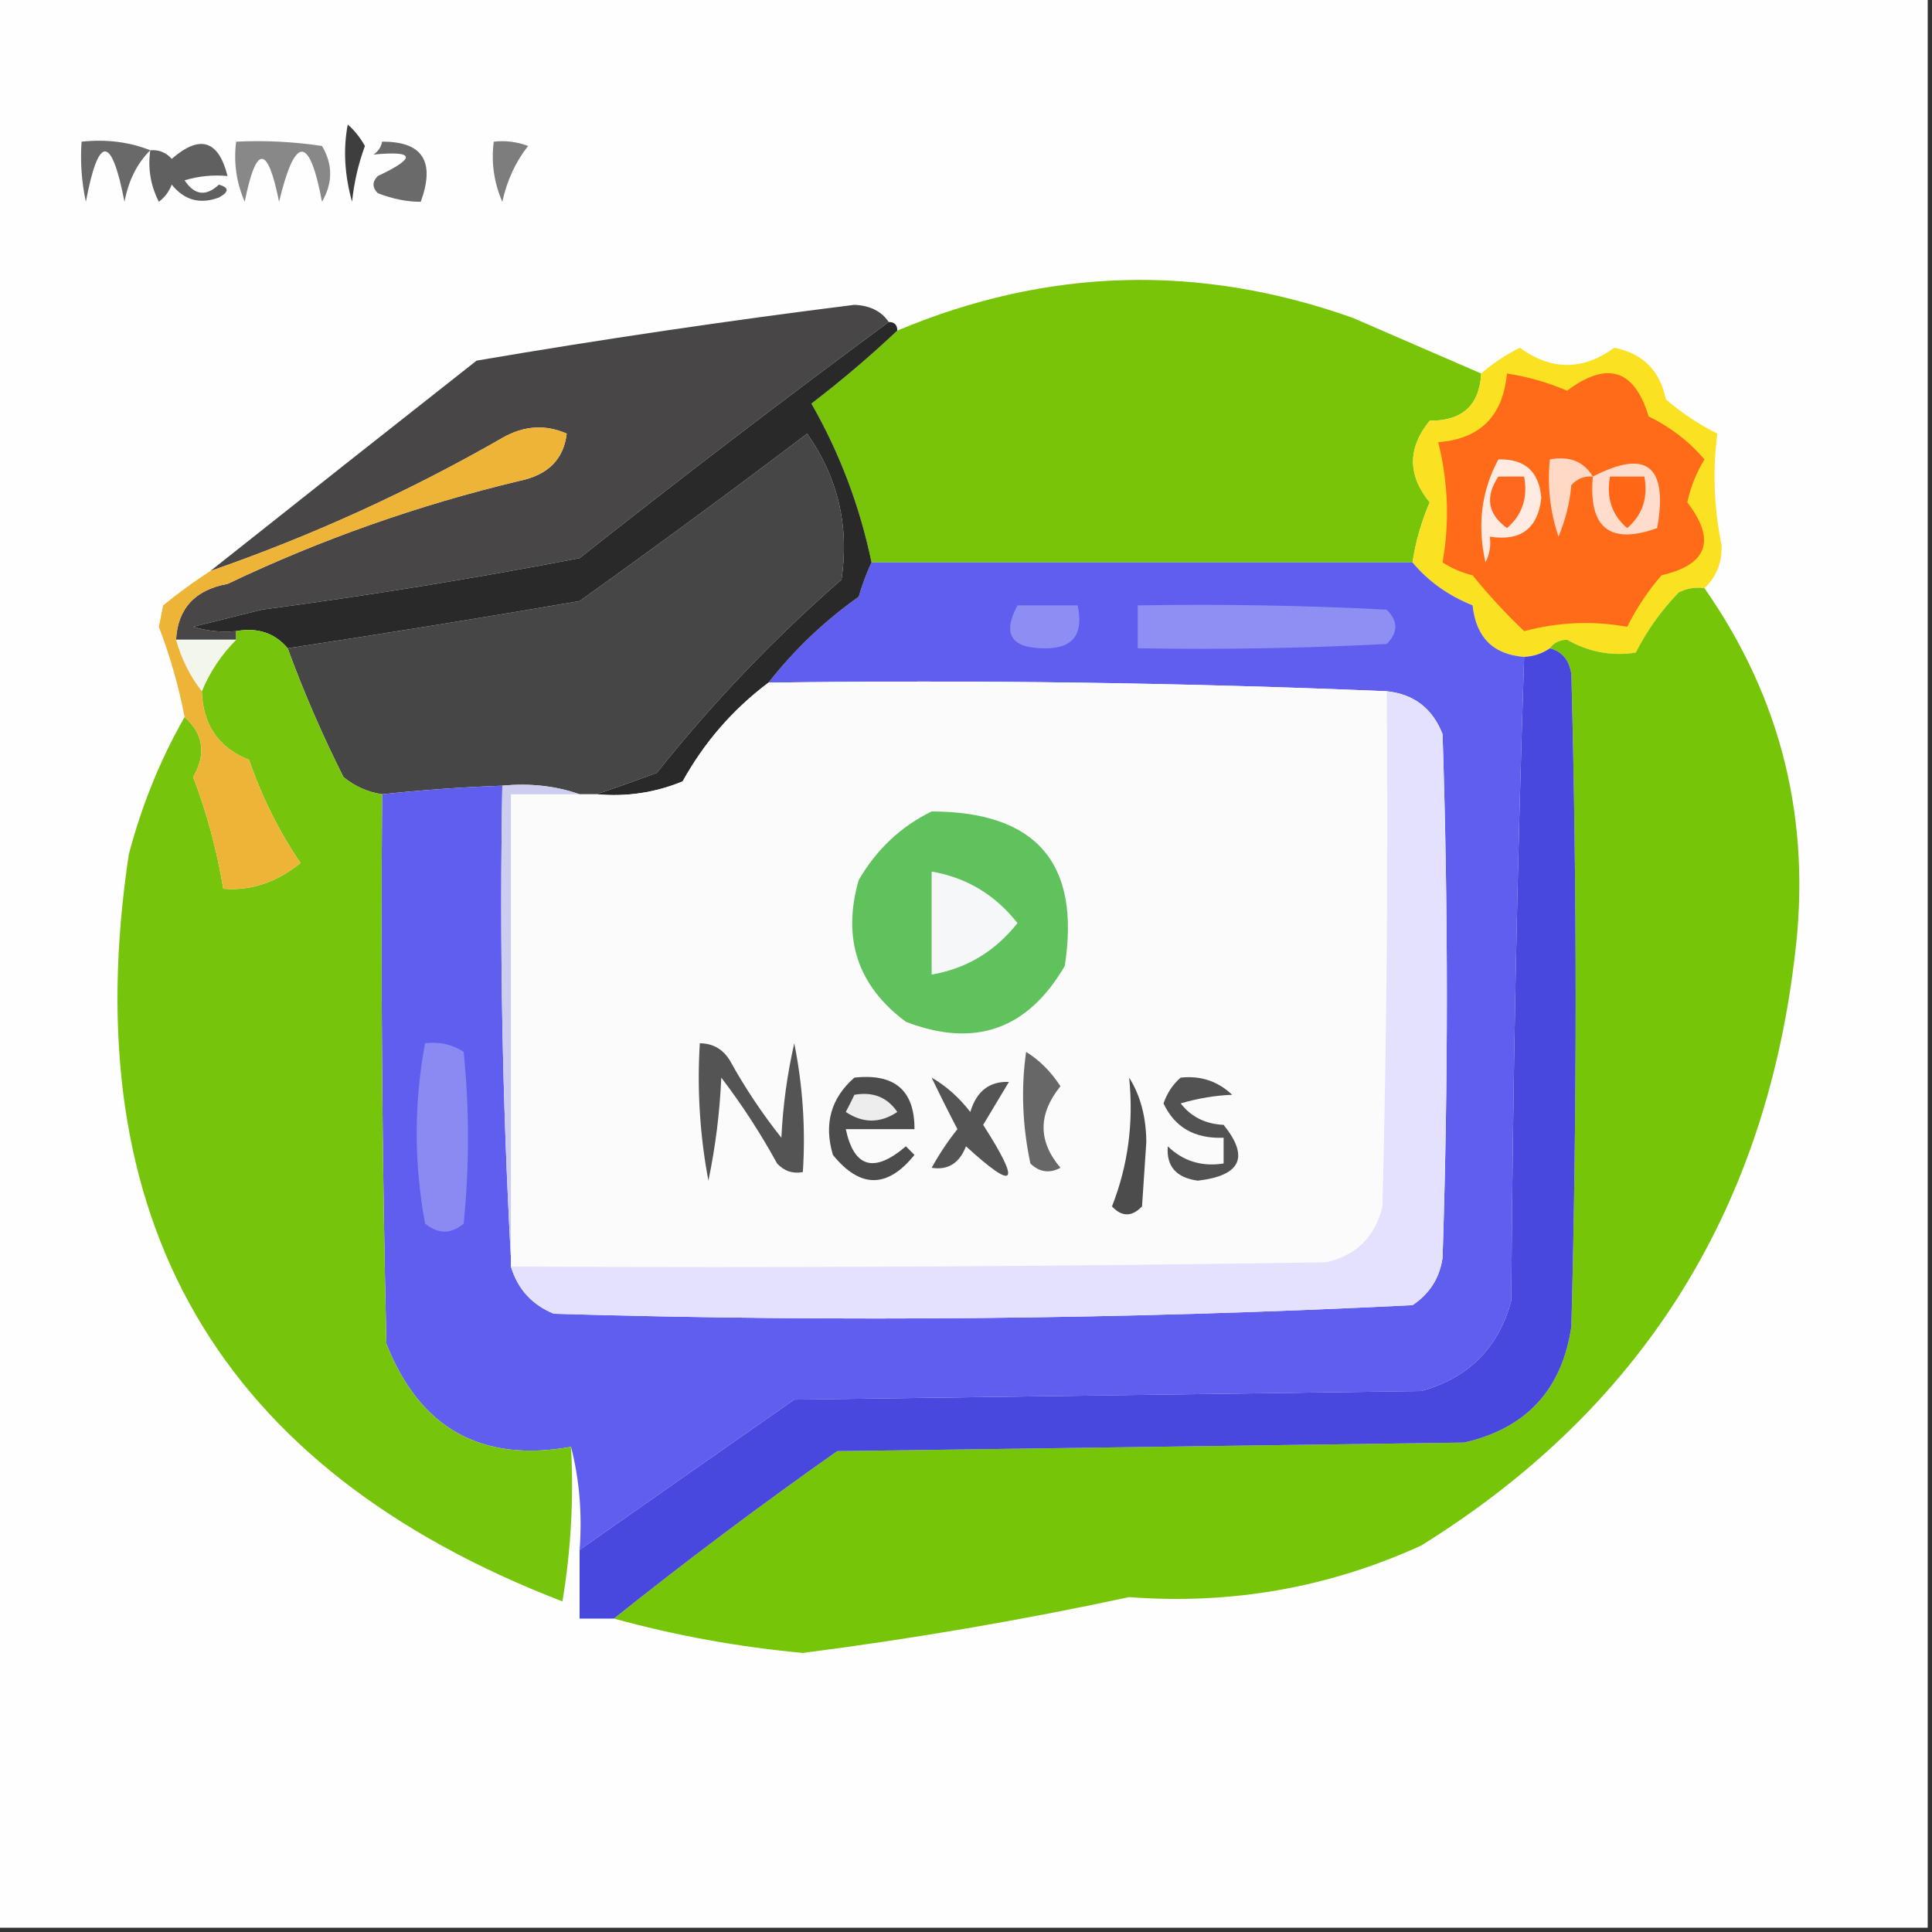 <?xml version="1.0" encoding="UTF-8"?>
<!DOCTYPE svg PUBLIC "-//W3C//DTD SVG 1.1//EN" "http://www.w3.org/Graphics/SVG/1.1/DTD/svg11.dtd">
<svg xmlns="http://www.w3.org/2000/svg" version="1.1" width="225px" height="225px" style="shape-rendering:geometricPrecision; text-rendering:geometricPrecision; image-rendering:optimizeQuality; fill-rule:evenodd; clip-rule:evenodd" xmlns:xlink="http://www.w3.org/1999/xlink">
<rect width="100%" height="100%" fill="#333333" stroke="none"/>
<g><path style="opacity:1" fill="#fefefe" d="M -0.5,-0.5 C 74.5,-0.5 149.5,-0.5 224.5,-0.5C 224.5,74.5 224.5,149.5 224.5,224.5C 149.5,224.5 74.5,224.5 -0.5,224.5C -0.5,149.5 -0.5,74.5 -0.5,-0.5 Z"/></g>
<g><path style="opacity:1" fill="#3e3e3e" d="M 40.5,14.5 C 41.267,15.172 41.934,16.005 42.5,17C 41.736,19.069 41.236,21.236 41,23.5C 40.122,20.356 39.956,17.356 40.5,14.5 Z"/></g>
<g><path style="opacity:1" fill="#7d7d7d" d="M 57.5,16.5 C 58.873,16.343 60.207,16.51 61.5,17C 60.036,18.864 59.036,21.031 58.5,23.5C 57.526,21.257 57.192,18.924 57.5,16.5 Z"/></g>
<g><path style="opacity:1" fill="#696969" d="M 17.5,17.5 C 15.964,19.025 14.964,21.025 14.5,23.5C 12.977,15.679 11.477,15.679 10,23.5C 9.503,21.19 9.337,18.857 9.5,16.5C 12.385,16.194 15.052,16.527 17.5,17.5 Z"/></g>
<g><path style="opacity:1" fill="#888888" d="M 27.5,16.5 C 30.85,16.335 34.183,16.502 37.5,17C 38.769,19.139 38.769,21.305 37.5,23.5C 36.04,15.721 34.373,15.721 32.5,23.5C 31.167,16.833 29.833,16.833 28.5,23.5C 27.526,21.257 27.192,18.924 27.5,16.5 Z"/></g>
<g><path style="opacity:1" fill="#6a6a6a" d="M 44.5,16.5 C 49.213,16.468 50.713,18.801 49,23.5C 47.417,23.507 45.751,23.174 44,22.5C 43.333,21.833 43.333,21.167 44,20.5C 48.519,18.367 48.352,17.534 43.5,18C 44.056,17.617 44.389,17.117 44.5,16.5 Z"/></g>
<g><path style="opacity:1" fill="#606060" d="M 17.5,17.5 C 18.496,17.414 19.329,17.748 20,18.5C 23.277,15.648 25.444,16.315 26.5,20.5C 24.801,20.34 23.134,20.506 21.5,21C 22.649,22.744 23.983,22.911 25.5,21.5C 26.696,21.846 26.696,22.346 25.5,23C 23.299,23.825 21.466,23.325 20,21.5C 19.692,22.308 19.192,22.975 18.5,23.5C 17.534,21.604 17.201,19.604 17.5,17.5 Z"/></g>
<g><path style="opacity:1" fill="#77c409" d="M 172.5,43.5 C 172.305,47.192 170.305,49.026 166.5,49C 163.919,52.173 163.919,55.34 166.5,58.5C 165.533,60.762 164.866,63.095 164.5,65.5C 143.5,65.5 122.5,65.5 101.5,65.5C 100.131,58.935 97.797,52.768 94.5,47C 98.025,44.302 101.358,41.469 104.5,38.5C 121.962,31.169 139.628,30.669 157.5,37C 162.521,39.179 167.521,41.346 172.5,43.5 Z"/></g>
<g><path style="opacity:1" fill="#484646" d="M 103.5,37.5 C 91.376,46.451 79.376,55.617 67.5,65C 55.223,67.364 42.89,69.364 30.5,71C 27.833,71.667 25.167,72.333 22.5,73C 24.134,73.493 25.801,73.66 27.5,73.5C 27.5,73.833 27.5,74.167 27.5,74.5C 25.167,74.5 22.833,74.5 20.5,74.5C 20.708,70.856 22.708,68.689 26.5,68C 37.367,62.821 48.701,58.821 60.5,56C 63.808,55.327 65.642,53.494 66,50.5C 63.502,49.402 61.002,49.568 58.5,51C 47.675,57.222 36.341,62.389 24.5,66.5C 34.764,58.353 45.097,50.186 55.5,42C 70.117,39.508 84.784,37.342 99.5,35.5C 101.333,35.585 102.666,36.252 103.5,37.5 Z"/></g>
<g><path style="opacity:1" fill="#fae122" d="M 198.5,68.5 C 197.448,68.35 196.448,68.517 195.5,69C 193.473,71.094 191.806,73.427 190.5,76C 187.695,76.442 185.028,75.942 182.5,74.5C 181.584,74.543 180.917,74.876 180.5,75.5C 179.609,76.11 178.609,76.443 177.5,76.5C 173.891,76.225 171.891,74.225 171.5,70.5C 168.668,69.363 166.334,67.697 164.5,65.5C 164.866,63.095 165.533,60.762 166.5,58.5C 163.919,55.34 163.919,52.173 166.5,49C 170.305,49.026 172.305,47.192 172.5,43.5C 173.857,42.315 175.357,41.315 177,40.5C 180.667,43.167 184.333,43.167 188,40.5C 191.32,41.153 193.32,43.153 194,46.5C 195.828,48.081 197.828,49.415 200,50.5C 199.436,54.841 199.603,59.175 200.5,63.5C 200.563,65.514 199.897,67.181 198.5,68.5 Z"/></g>
<g><path style="opacity:1" fill="#ff6b18" d="M 175.5,43.5 C 177.905,43.866 180.238,44.533 182.5,45.5C 187.181,42.005 190.348,43.005 192,48.5C 194.527,49.726 196.694,51.392 198.5,53.5C 197.553,55.059 196.887,56.726 196.5,58.5C 199.877,62.909 198.877,65.742 193.5,67C 191.919,68.828 190.585,70.828 189.5,73C 185.512,72.272 181.512,72.439 177.5,73.5C 175.402,71.511 173.402,69.345 171.5,67C 170.234,66.691 169.067,66.191 168,65.5C 168.825,60.836 168.659,56.17 167.5,51.5C 172.371,51.122 175.038,48.456 175.5,43.5 Z"/></g>
<g><path style="opacity:1" fill="#474646" d="M 69.5,92.5 C 68.833,92.5 68.167,92.5 67.5,92.5C 64.713,91.523 61.713,91.19 58.5,91.5C 53.819,91.669 49.152,92.002 44.5,92.5C 42.83,92.249 41.33,91.582 40,90.5C 37.534,85.594 35.368,80.594 33.5,75.5C 44.831,73.778 56.164,71.945 67.5,70C 76.422,63.622 85.256,57.122 94,50.5C 97.598,55.628 98.931,61.295 98,67.5C 90.159,74.341 82.993,81.841 76.5,90C 74.073,90.902 71.74,91.736 69.5,92.5 Z"/></g>
<g><path style="opacity:1" fill="#ffd9c6" d="M 185.5,55.5 C 184.504,55.414 183.671,55.748 183,56.5C 182.808,58.577 182.308,60.577 181.5,62.5C 180.516,59.572 180.183,56.572 180.5,53.5C 182.781,53.077 184.448,53.744 185.5,55.5 Z"/></g>
<g><path style="opacity:1" fill="#ffdccc" d="M 185.5,55.5 C 191.774,52.255 194.274,54.255 193,61.5C 187.477,63.487 184.977,61.487 185.5,55.5 Z"/></g>
<g><path style="opacity:1" fill="#ff6615" d="M 187.5,55.5 C 188.833,55.5 190.167,55.5 191.5,55.5C 191.949,57.977 191.283,59.977 189.5,61.5C 187.717,59.977 187.051,57.977 187.5,55.5 Z"/></g>
<g><path style="opacity:1" fill="#ffebe2" d="M 174.5,53.5 C 177.585,53.418 179.252,54.918 179.5,58C 179.099,61.562 177.099,63.062 173.5,62.5C 173.649,63.552 173.483,64.552 173,65.5C 172.019,61.183 172.519,57.183 174.5,53.5 Z"/></g>
<g><path style="opacity:1" fill="#ff691f" d="M 174.5,55.5 C 175.5,55.5 176.5,55.5 177.5,55.5C 177.949,57.977 177.283,59.977 175.5,61.5C 173.261,59.867 172.928,57.867 174.5,55.5 Z"/></g>
<g><path style="opacity:1" fill="#5f5eee" d="M 101.5,65.5 C 122.5,65.5 143.5,65.5 164.5,65.5C 166.334,67.697 168.668,69.363 171.5,70.5C 171.891,74.225 173.891,76.225 177.5,76.5C 176.676,101.428 176.176,126.428 176,151.5C 174.5,157 171,160.5 165.5,162C 141.167,162.333 116.833,162.667 92.5,163C 84.109,168.853 75.775,174.686 67.5,180.5C 67.817,176.298 67.483,172.298 66.5,168.5C 56.06,170.363 48.893,166.363 45,156.5C 44.5,135.169 44.333,113.836 44.5,92.5C 49.152,92.002 53.819,91.669 58.5,91.5C 58.17,110.008 58.503,128.341 59.5,146.5C 59.5,146.833 59.5,147.167 59.5,147.5C 60.278,150.112 61.944,151.945 64.5,153C 97.919,153.986 131.252,153.652 164.5,152C 166.487,150.681 167.654,148.848 168,146.5C 168.667,126.167 168.667,105.833 168,85.5C 166.841,82.507 164.675,80.84 161.5,80.5C 137.672,79.502 113.672,79.169 89.5,79.5C 92.499,75.668 95.999,72.335 100,69.5C 100.41,68.099 100.91,66.766 101.5,65.5 Z"/></g>
<g><path style="opacity:1" fill="#77c508" d="M 198.5,68.5 C 207.514,81.385 211.014,95.719 209,111.5C 205.435,141.375 190.935,164.209 165.5,180C 154.751,184.902 143.417,186.902 131.5,186C 118.916,188.696 106.249,190.863 93.5,192.5C 86.018,191.809 78.685,190.476 71.5,188.5C 79.92,181.777 88.586,175.277 97.5,169C 121.833,168.667 146.167,168.333 170.5,168C 177.739,166.362 181.906,161.862 183,154.5C 183.667,129.167 183.667,103.833 183,78.5C 182.764,76.881 181.931,75.881 180.5,75.5C 180.917,74.876 181.584,74.543 182.5,74.5C 185.028,75.942 187.695,76.442 190.5,76C 191.806,73.427 193.473,71.094 195.5,69C 196.448,68.517 197.448,68.35 198.5,68.5 Z"/></g>
<g><path style="opacity:1" fill="#2a2929" d="M 103.5,37.5 C 104.167,37.5 104.5,37.833 104.5,38.5C 101.358,41.469 98.025,44.302 94.5,47C 97.797,52.768 100.131,58.935 101.5,65.5C 100.91,66.766 100.41,68.099 100,69.5C 95.999,72.335 92.499,75.668 89.5,79.5C 85.358,82.607 82.025,86.44 79.5,91C 76.312,92.316 72.978,92.816 69.5,92.5C 71.74,91.736 74.073,90.902 76.5,90C 82.993,81.841 90.159,74.341 98,67.5C 98.931,61.295 97.598,55.628 94,50.5C 85.256,57.122 76.422,63.622 67.5,70C 56.164,71.945 44.831,73.778 33.5,75.5C 32.01,73.72 30.01,73.053 27.5,73.5C 25.801,73.66 24.134,73.493 22.5,73C 25.167,72.333 27.833,71.667 30.5,71C 42.89,69.364 55.223,67.364 67.5,65C 79.376,55.617 91.376,46.451 103.5,37.5 Z"/></g>
<g><path style="opacity:1" fill="#8d8df3" d="M 118.5,70.5 C 120.833,70.5 123.167,70.5 125.5,70.5C 126.245,73.93 124.911,75.597 121.5,75.5C 117.712,75.456 116.712,73.79 118.5,70.5 Z"/></g>
<g><path style="opacity:1" fill="#8e8ef3" d="M 132.5,70.5 C 142.172,70.334 151.839,70.5 161.5,71C 162.833,72.333 162.833,73.667 161.5,75C 151.839,75.5 142.172,75.666 132.5,75.5C 132.5,73.833 132.5,72.167 132.5,70.5 Z"/></g>
<g><path style="opacity:1" fill="#77c40d" d="M 27.5,73.5 C 30.01,73.053 32.01,73.72 33.5,75.5C 35.368,80.594 37.534,85.594 40,90.5C 41.33,91.582 42.83,92.249 44.5,92.5C 44.333,113.836 44.5,135.169 45,156.5C 48.893,166.363 56.06,170.363 66.5,168.5C 66.829,174.537 66.496,180.537 65.5,186.5C 25.441,171.056 8.608,142.056 15,99.5C 16.518,93.752 18.684,88.418 21.5,83.5C 23.701,85.475 24.035,87.808 22.5,90.5C 24.087,94.654 25.254,98.987 26,103.5C 29.193,103.77 32.193,102.77 35,100.5C 32.541,96.915 30.541,92.915 29,88.5C 25.457,87.081 23.624,84.415 23.5,80.5C 24.441,78.228 25.774,76.228 27.5,74.5C 27.5,74.167 27.5,73.833 27.5,73.5 Z"/></g>
<g><path style="opacity:1" fill="#f3f6ea" d="M 20.5,74.5 C 22.833,74.5 25.167,74.5 27.5,74.5C 25.774,76.228 24.441,78.228 23.5,80.5C 22.13,78.75 21.13,76.75 20.5,74.5 Z"/></g>
<g><path style="opacity:1" fill="#4848de" d="M 180.5,75.5 C 181.931,75.881 182.764,76.881 183,78.5C 183.667,103.833 183.667,129.167 183,154.5C 181.906,161.862 177.739,166.362 170.5,168C 146.167,168.333 121.833,168.667 97.5,169C 88.586,175.277 79.92,181.777 71.5,188.5C 70.167,188.5 68.833,188.5 67.5,188.5C 67.5,185.833 67.5,183.167 67.5,180.5C 75.775,174.686 84.109,168.853 92.5,163C 116.833,162.667 141.167,162.333 165.5,162C 171,160.5 174.5,157 176,151.5C 176.176,126.428 176.676,101.428 177.5,76.5C 178.609,76.443 179.609,76.11 180.5,75.5 Z"/></g>
<g><path style="opacity:1" fill="#fbfbfc" d="M 89.5,79.5 C 113.672,79.169 137.672,79.502 161.5,80.5C 161.667,100.503 161.5,120.503 161,140.5C 160.167,144 158,146.167 154.5,147C 122.835,147.5 91.168,147.667 59.5,147.5C 59.5,147.167 59.5,146.833 59.5,146.5C 59.5,128.5 59.5,110.5 59.5,92.5C 62.167,92.5 64.833,92.5 67.5,92.5C 68.167,92.5 68.833,92.5 69.5,92.5C 72.978,92.816 76.312,92.316 79.5,91C 82.025,86.44 85.358,82.607 89.5,79.5 Z"/></g>
<g><path style="opacity:1" fill="#e3e1fe" d="M 161.5,80.5 C 164.675,80.84 166.841,82.507 168,85.5C 168.667,105.833 168.667,126.167 168,146.5C 167.654,148.848 166.487,150.681 164.5,152C 131.252,153.652 97.919,153.986 64.5,153C 61.944,151.945 60.278,150.112 59.5,147.5C 91.168,147.667 122.835,147.5 154.5,147C 158,146.167 160.167,144 161,140.5C 161.5,120.503 161.667,100.503 161.5,80.5 Z"/></g>
<g><path style="opacity:1" fill="#eeb437" d="M 20.5,74.5 C 21.13,76.75 22.13,78.75 23.5,80.5C 23.624,84.415 25.457,87.081 29,88.5C 30.541,92.915 32.541,96.915 35,100.5C 32.193,102.77 29.193,103.77 26,103.5C 25.254,98.987 24.087,94.654 22.5,90.5C 24.035,87.808 23.701,85.475 21.5,83.5C 20.806,79.918 19.806,76.418 18.5,73C 18.667,72.167 18.833,71.333 19,70.5C 20.812,69.023 22.645,67.69 24.5,66.5C 36.341,62.389 47.675,57.222 58.5,51C 61.002,49.568 63.502,49.402 66,50.5C 65.642,53.494 63.808,55.327 60.5,56C 48.701,58.821 37.367,62.821 26.5,68C 22.708,68.689 20.708,70.856 20.5,74.5 Z"/></g>
<g><path style="opacity:1" fill="#cdcdef" d="M 58.5,91.5 C 61.713,91.19 64.713,91.523 67.5,92.5C 64.833,92.5 62.167,92.5 59.5,92.5C 59.5,110.5 59.5,128.5 59.5,146.5C 58.503,128.341 58.17,110.008 58.5,91.5 Z"/></g>
<g><path style="opacity:1" fill="#60c25d" d="M 108.5,94.5 C 120.705,94.533 125.871,100.533 124,112.5C 119.68,119.91 113.513,122.076 105.5,119C 99.888,114.824 98.055,109.324 100,102.5C 102.074,98.923 104.907,96.257 108.5,94.5 Z"/></g>
<g><path style="opacity:1" fill="#f5f7f9" d="M 108.5,101.5 C 112.547,102.195 115.881,104.195 118.5,107.5C 115.881,110.805 112.547,112.805 108.5,113.5C 108.5,109.5 108.5,105.5 108.5,101.5 Z"/></g>
<g><path style="opacity:1" fill="#8b8af3" d="M 49.5,121.5 C 51.144,121.286 52.644,121.62 54,122.5C 54.667,129.167 54.667,135.833 54,142.5C 52.542,143.747 51.042,143.747 49.5,142.5C 48.206,135.443 48.206,128.443 49.5,121.5 Z"/></g>
<g><path style="opacity:1" fill="#555454" d="M 81.5,121.5 C 83.017,121.511 84.184,122.177 85,123.5C 86.752,126.672 88.752,129.672 91,132.5C 91.175,128.789 91.675,125.122 92.5,121.5C 93.494,126.456 93.828,131.456 93.5,136.5C 92.325,136.719 91.325,136.386 90.5,135.5C 88.582,131.996 86.416,128.663 84,125.5C 83.826,129.541 83.326,133.541 82.5,137.5C 81.505,132.208 81.172,126.875 81.5,121.5 Z"/></g>
<g><path style="opacity:1" fill="#4c4c4c" d="M 131.5,125.5 C 132.809,127.571 133.475,130.071 133.5,133C 133.333,135.5 133.167,138 133,140.5C 131.817,141.731 130.651,141.731 129.5,140.5C 131.37,135.739 132.037,130.739 131.5,125.5 Z"/></g>
<g><path style="opacity:1" fill="#686767" d="M 119.5,122.5 C 121.057,123.466 122.39,124.8 123.5,126.5C 120.881,129.748 120.881,132.915 123.5,136C 122.216,136.684 121.049,136.517 120,135.5C 119.064,131.089 118.898,126.755 119.5,122.5 Z"/></g>
<g><path style="opacity:1" fill="#4c4c4c" d="M 99.5,125.5 C 104.186,124.984 106.519,126.984 106.5,131.5C 103.833,131.5 101.167,131.5 98.5,131.5C 99.461,135.996 101.794,136.663 105.5,133.5C 105.833,133.833 106.167,134.167 106.5,134.5C 103.338,138.415 100.171,138.415 97,134.5C 95.927,130.9 96.76,127.9 99.5,125.5 Z"/></g>
<g><path style="opacity:1" fill="#ededed" d="M 99.5,127.5 C 101.665,127.116 103.332,127.783 104.5,129.5C 102.5,130.833 100.5,130.833 98.5,129.5C 98.863,128.817 99.196,128.15 99.5,127.5 Z"/></g>
<g><path style="opacity:1" fill="#535252" d="M 137.5,125.5 C 139.827,125.247 141.827,125.914 143.5,127.5C 141.576,127.567 139.576,127.9 137.5,128.5C 138.714,130.069 140.381,130.902 142.5,131C 145.52,134.744 144.52,136.911 139.5,137.5C 136.982,137.16 135.815,135.826 136,133.5C 137.789,135.229 139.956,135.896 142.5,135.5C 142.5,134.5 142.5,133.5 142.5,132.5C 139.145,132.632 136.811,131.299 135.5,128.5C 135.942,127.261 136.609,126.261 137.5,125.5 Z"/></g>
<g><path style="opacity:1" fill="#545454" d="M 108.5,125.5 C 110.193,126.475 111.693,127.808 113,129.5C 113.732,127.077 115.232,125.91 117.5,126C 116.484,127.677 115.484,129.343 114.5,131C 118.955,137.96 118.288,138.793 112.5,133.5C 111.725,135.475 110.391,136.309 108.5,136C 109.376,134.414 110.376,132.914 111.5,131.5C 110.441,129.466 109.441,127.466 108.5,125.5 Z"/></g>
</svg>

